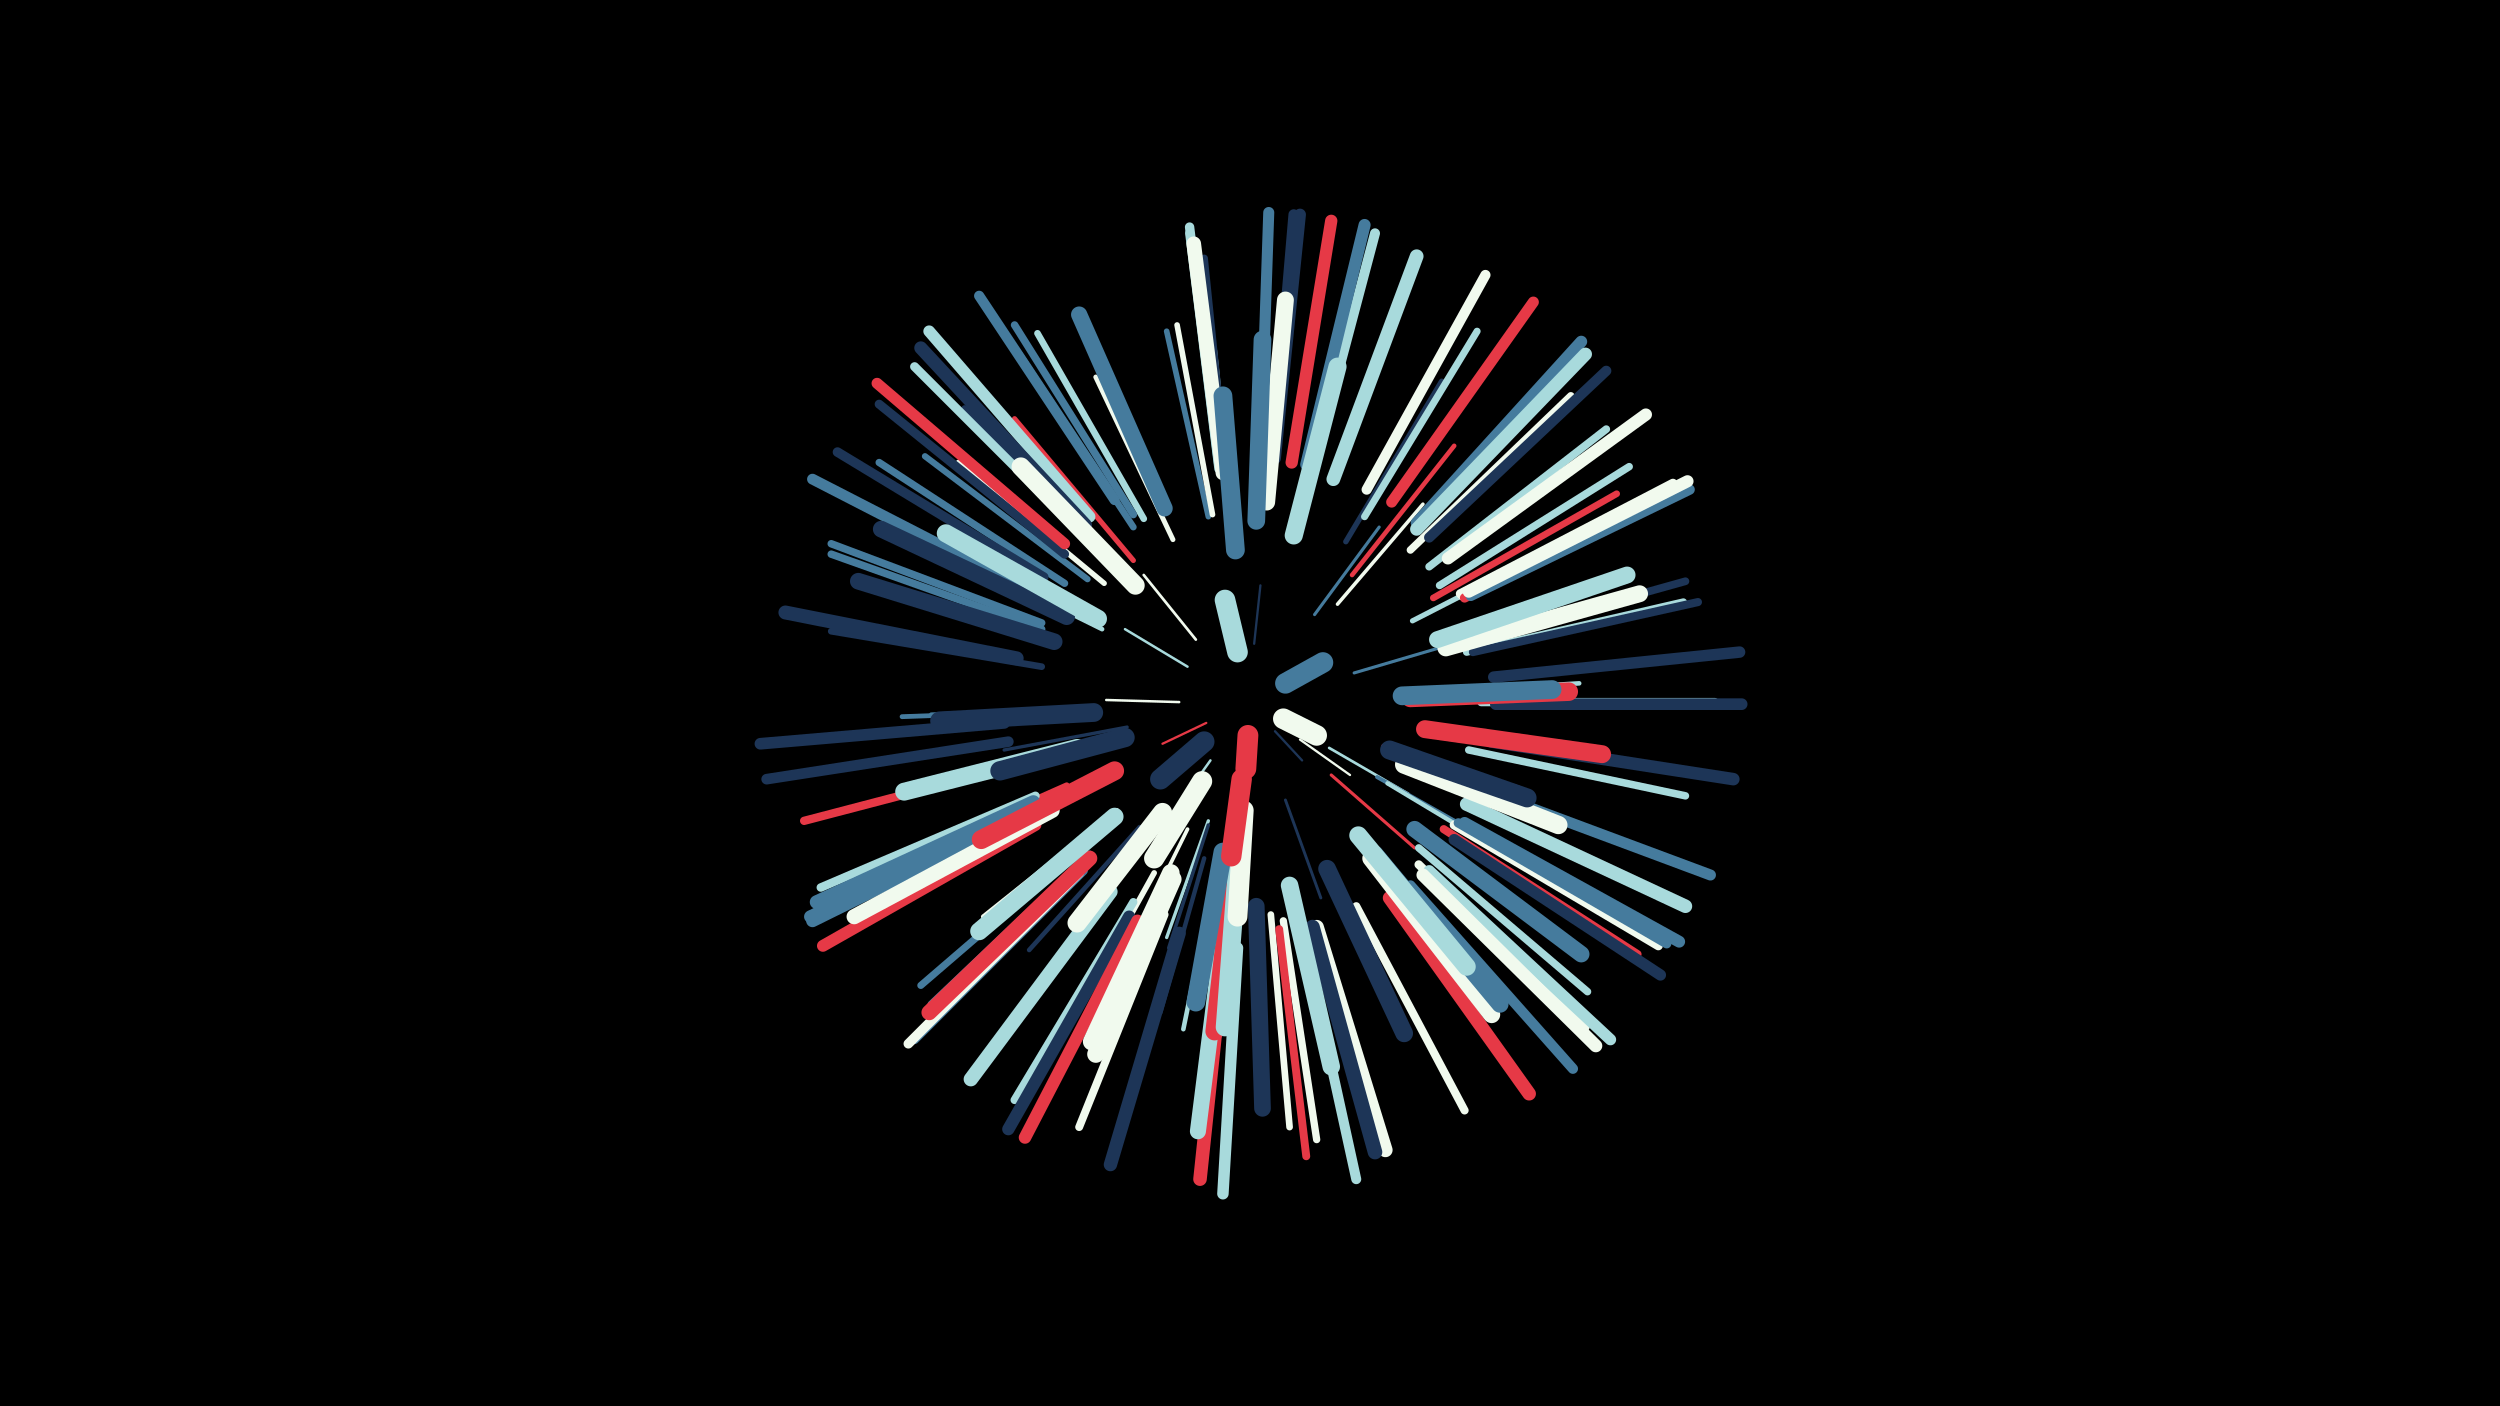 <svg width="1200" height="675" viewBox="-500 -500 1200 675" xmlns="http://www.w3.org/2000/svg"><path d="M-500-500h1200v675h-1200z" fill="#000"/><style>.sparkles path{stroke-linecap:round}</style><g class="sparkles"><path d="M112-149l13 14" stroke-width="1.1" stroke="#1d35571"/><path d="M79-153l-21 10" stroke-width="1.1" stroke="#e639462"/><path d="M102-191l3-28" stroke-width="1.1" stroke="#1d35573"/><path d="M124-145l24 17" stroke-width="1.1" stroke="#f1faee4"/><path d="M81-135l-20 28" stroke-width="1.2" stroke="#a8dadc5"/><path d="M66-163l-35-1" stroke-width="1.2" stroke="#f1faee5"/><path d="M70-180l-30-18" stroke-width="1.2" stroke="#a8dadc5"/><path d="M74-193l-25-31" stroke-width="1.3" stroke="#f1faee7"/><path d="M138-141l38 22" stroke-width="1.3" stroke="#a8dadc8"/><path d="M117-116l17 47" stroke-width="1.4" stroke="#1d3557B"/><path d="M139-128l40 35" stroke-width="1.5" stroke="#e63946D"/><path d="M150-177l51-15" stroke-width="1.5" stroke="#457b9dD"/><path d="M131-205l31-42" stroke-width="1.5" stroke="#457b9dD"/><path d="M80-106l-20 56" stroke-width="1.6" stroke="#a8dadc11"/><path d="M41-151l-59 11" stroke-width="1.6" stroke="#1d355711"/><path d="M80-104l-19 59" stroke-width="1.7" stroke="#1d355713"/><path d="M142-210l41-48" stroke-width="1.7" stroke="#f1faee13"/><path d="M70-102l-30 61" stroke-width="1.8" stroke="#f1faee16"/><path d="M164-142l65 20" stroke-width="1.8" stroke="#e6394616"/><path d="M161-127l62 35" stroke-width="1.9" stroke="#457b9d19"/><path d="M95-235l-6-72" stroke-width="1.9" stroke="#f1faee1A"/><path d="M166-124l65 39" stroke-width="2.1" stroke="#a8dadc1E"/><path d="M23-160l-76 3" stroke-width="2.1" stroke="#457b9d1E"/><path d="M78-88l-21 74" stroke-width="2.1" stroke="#1d35571E"/><path d="M29-198l-71-35" stroke-width="2.2" stroke="#a8dadc20"/><path d="M149-224l49-62" stroke-width="2.2" stroke="#e6394620"/><path d="M179-167l79-5" stroke-width="2.2" stroke="#a8dadc21"/><path d="M47-103l-53 59" stroke-width="2.2" stroke="#1d355721"/><path d="M84-84l-16 78" stroke-width="2.2" stroke="#a8dadc21"/><path d="M36-111l-64 51" stroke-width="2.3" stroke="#f1faee23"/><path d="M17-159l-84 3" stroke-width="2.3" stroke="#457b9d25"/><path d="M92-247l-9-85" stroke-width="2.4" stroke="#a8dadc27"/><path d="M63-241l-37-78" stroke-width="2.4" stroke="#f1faee28"/><path d="M178-202l78-40" stroke-width="2.5" stroke="#a8dadc29"/><path d="M44-231l-57-68" stroke-width="2.5" stroke="#e639462A"/><path d="M146-240l46-77" stroke-width="2.6" stroke="#1d35572D"/><path d="M30-220l-70-58" stroke-width="2.6" stroke="#f1faee2E"/><path d="M80-252l-20-89" stroke-width="2.7" stroke="#457b9d2F"/><path d="M82-253l-17-91" stroke-width="2.7" stroke="#f1faee2F"/><path d="M54-81l-45 81" stroke-width="2.7" stroke="#f1faee31"/><path d="M12-123l-88 39" stroke-width="2.9" stroke="#e6394635"/><path d="M22-222l-78-59" stroke-width="3.0" stroke="#457b9d38"/><path d="M32-233l-69-71" stroke-width="3.0" stroke="#1d355738"/><path d="M188-213l88-50" stroke-width="3.2" stroke="#e639463D"/><path d="M44-247l-56-85" stroke-width="3.2" stroke="#457b9d3E"/><path d="M0-180l-101-17" stroke-width="3.2" stroke="#1d35573E"/><path d="M49-251l-51-89" stroke-width="3.2" stroke="#a8dadc3F"/><path d="M110-61l9 102" stroke-width="3.2" stroke="#f1faee3F"/><path d="M8-117l-92 46" stroke-width="3.3" stroke="#1d355740"/><path d="M21-95l-79 68" stroke-width="3.4" stroke="#457b9d43"/><path d="M155-252l54-89" stroke-width="3.4" stroke="#a8dadc44"/><path d="M23-90l-76 72" stroke-width="3.5" stroke="#457b9d45"/><path d="M11-220l-89-58" stroke-width="3.5" stroke="#457b9d46"/><path d="M116-58l16 105" stroke-width="3.5" stroke="#f1faee46"/><path d="M177-236l77-74" stroke-width="3.6" stroke="#f1faee48"/><path d="M0-198l-101-36" stroke-width="3.6" stroke="#457b9d48"/><path d="M181-93l81 69" stroke-width="3.6" stroke="#a8dadc49"/><path d="M44-253l-57-91" stroke-width="3.6" stroke="#457b9d49"/><path d="M204-187l104-24" stroke-width="3.6" stroke="#a8dadc49"/><path d="M205-140l104 22" stroke-width="3.6" stroke="#a8dadc49"/><path d="M191-219l91-57" stroke-width="3.6" stroke="#a8dadc4A"/><path d="M0-201l-101-38" stroke-width="3.6" stroke="#457b9d4A"/><path d="M89-269l-11-107" stroke-width="3.6" stroke="#1d35574A"/><path d="M186-228l85-66" stroke-width="3.7" stroke="#a8dadc4B"/><path d="M205-192l104-29" stroke-width="3.7" stroke="#1d35574D"/><path d="M23-86l-77 77" stroke-width="3.7" stroke="#1d35574D"/><path d="M114-54l13 109" stroke-width="3.8" stroke="#e639464F"/><path d="M59-61l-41 102" stroke-width="3.8" stroke="#f1faee4F"/><path d="M207-187l108-24" stroke-width="3.9" stroke="#1d355750"/><path d="M151-65l52 98" stroke-width="3.9" stroke="#f1faee52"/><path d="M193-102l93 60" stroke-width="3.9" stroke="#e6394652"/><path d="M44-67l-57 95" stroke-width="3.9" stroke="#a8dadc53"/><path d="M-7-134l-107 28" stroke-width="4.0" stroke="#e6394653"/><path d="M211-163l112 0" stroke-width="4.0" stroke="#a8dadc54"/><path d="M181-85l80 78" stroke-width="4.1" stroke="#f1faee56"/><path d="M-3-118l-103 44" stroke-width="4.1" stroke="#a8dadc57"/><path d="M85-275l-14-113" stroke-width="4.3" stroke="#a8dadc5C"/><path d="M20-82l-81 81" stroke-width="4.3" stroke="#457b9d5D"/><path d="M20-243l-81-81" stroke-width="4.3" stroke="#a8dadc5E"/><path d="M11-234l-89-72" stroke-width="4.3" stroke="#1d35575E"/><path d="M198-104l98 58" stroke-width="4.3" stroke="#f1faee5E"/><path d="M201-215l102-53" stroke-width="4.4" stroke="#f1faee5E"/><path d="M202-214l102-52" stroke-width="4.4" stroke="#f1faee5F"/><path d="M203-213l103-51" stroke-width="4.5" stroke="#e6394661"/><path d="M85-277l-14-114" stroke-width="4.5" stroke="#a8dadc62"/><path d="M200-105l100 58" stroke-width="4.5" stroke="#457b9d64"/><path d="M18-81l-82 82" stroke-width="4.6" stroke="#f1faee66"/><path d="M1-223l-99-60" stroke-width="4.6" stroke="#1d355767"/><path d="M130-275l30-113" stroke-width="4.8" stroke="#a8dadc6A"/><path d="M126-48l25 114" stroke-width="4.8" stroke="#a8dadc6D"/><path d="M186-242l85-80" stroke-width="4.9" stroke="#1d35576E"/><path d="M177-75l78 88" stroke-width="4.9" stroke="#457b9d6E"/><path d="M35-260l-65-98" stroke-width="4.9" stroke="#457b9d6F"/><path d="M156-265l57-103" stroke-width="4.9" stroke="#f1faee6F"/><path d="M206-214l105-51" stroke-width="5.0" stroke="#457b9d71"/><path d="M-16-144l-116 18" stroke-width="5.1" stroke="#1d355773"/><path d="M111-280l10-117" stroke-width="5.1" stroke="#1d355774"/><path d="M-5-216l-105-54" stroke-width="5.2" stroke="#457b9d78"/><path d="M168-259l68-96" stroke-width="5.3" stroke="#e6394678"/><path d="M11-239l-90-77" stroke-width="5.3" stroke="#e6394679"/><path d="M105-280l4-118" stroke-width="5.3" stroke="#457b9d79"/><path d="M211-121l110 41" stroke-width="5.3" stroke="#457b9d7A"/><path d="M198-97l99 65" stroke-width="5.4" stroke="#1d35577B"/><path d="M217-175l118-12" stroke-width="5.5" stroke="#1d35577E"/><path d="M186-82l87 81" stroke-width="5.5" stroke="#a8dadc7E"/><path d="M94-45l-7 118" stroke-width="5.5" stroke="#a8dadc80"/><path d="M23-252l-77-89" stroke-width="5.6" stroke="#a8dadc81"/><path d="M218-162l118 0" stroke-width="5.6" stroke="#1d355782"/><path d="M-18-153l-117 10" stroke-width="5.6" stroke="#1d355782"/><path d="M-3-104l-102 58" stroke-width="5.7" stroke="#e6394683"/><path d="M180-249l79-87" stroke-width="5.7" stroke="#457b9d86"/><path d="M203-105l103 57" stroke-width="5.7" stroke="#457b9d86"/><path d="M112-280l12-117" stroke-width="5.7" stroke="#1d355786"/><path d="M127-277l28-115" stroke-width="5.8" stroke="#457b9d86"/><path d="M205-216l105-53" stroke-width="5.8" stroke="#f1faee87"/><path d="M195-232l95-69" stroke-width="5.9" stroke="#f1faee8A"/><path d="M42-60l-58 102" stroke-width="5.9" stroke="#1d35578B"/><path d="M120-278l19-116" stroke-width="5.9" stroke="#e639468C"/><path d="M216-144l116 18" stroke-width="6.0" stroke="#1d35578E"/><path d="M46-58l-54 104" stroke-width="6.0" stroke="#e639468E"/><path d="M-5-110l-105 52" stroke-width="6.1" stroke="#457b9d8F"/><path d="M-5-111l-106 51" stroke-width="6.1" stroke="#457b9d90"/><path d="M183-80l83 82" stroke-width="6.2" stroke="#f1faee91"/><path d="M21-248l-79-85" stroke-width="6.3" stroke="#1d355796"/><path d="M180-246l81-84" stroke-width="6.3" stroke="#a8dadc96"/><path d="M66-52l-33 111" stroke-width="6.4" stroke="#1d355799"/><path d="M204-114l105 49" stroke-width="6.5" stroke="#a8dadc9C"/><path d="M167-69l67 94" stroke-width="6.5" stroke="#e639469C"/><path d="M88-48l-12 114" stroke-width="6.5" stroke="#e639469D"/><path d="M-4-115l-104 48" stroke-width="6.6" stroke="#457b9d9E"/><path d="M140-270l40-107" stroke-width="6.6" stroke="#a8dadc9E"/><path d="M-12-184l-111-22" stroke-width="6.7" stroke="#1d3557A1"/><path d="M33-72l-67 90" stroke-width="6.9" stroke="#a8dadcA6"/><path d="M132-55l33 107" stroke-width="6.9" stroke="#f1faeeA7"/><path d="M130-55l30 108" stroke-width="7.0" stroke="#1d3557A8"/><path d="M87-273l-14-110" stroke-width="7.0" stroke="#f1faeeAA"/><path d="M5-111l-95 51" stroke-width="7.3" stroke="#f1faeeB3"/><path d="M23-88l-77 74" stroke-width="7.4" stroke="#e63946B5"/><path d="M88-60l-13 103" stroke-width="7.7" stroke="#a8dadcBC"/><path d="M59-256l-41-93" stroke-width="7.8" stroke="#457b9dC0"/><path d="M179-102l80 60" stroke-width="7.9" stroke="#457b9dC4"/><path d="M6-192l-94-29" stroke-width="8.0" stroke="#1d3557C6"/><path d="M12-204l-89-42" stroke-width="8.0" stroke="#1d3557C7"/><path d="M103-65l3 97" stroke-width="8.0" stroke="#1d3557C7"/><path d="M108-259l9-97" stroke-width="8.1" stroke="#f1faeeC7"/><path d="M194-189l93-26" stroke-width="8.1" stroke="#f1faeeC7"/><path d="M190-193l91-31" stroke-width="8.1" stroke="#a8dadcCA"/><path d="M158-88l58 75" stroke-width="8.2" stroke="#f1faeeCB"/><path d="M160-90l60 72" stroke-width="8.2" stroke="#457b9dCC"/><path d="M63-78l-37 84" stroke-width="8.3" stroke="#f1faeeCF"/><path d="M62-81l-38 81" stroke-width="8.4" stroke="#f1faeeD2"/><path d="M119-75l20 87" stroke-width="8.4" stroke="#a8dadcD2"/><path d="M137-83l37 79" stroke-width="8.5" stroke="#1d3557D5"/><path d="M103-250l3-87" stroke-width="8.5" stroke="#457b9dD5"/><path d="M17-141l-83 21" stroke-width="8.6" stroke="#a8dadcD7"/><path d="M184-150l85 12" stroke-width="8.6" stroke="#e63946D7"/><path d="M35-108l-65 55" stroke-width="8.6" stroke="#a8dadcD8"/><path d="M27-203l-73-41" stroke-width="8.7" stroke="#a8dadcD9"/><path d="M121-243l21-81" stroke-width="8.7" stroke="#a8dadcD9"/><path d="M152-99l52 63" stroke-width="8.7" stroke="#a8dadcDB"/><path d="M174-133l74 29" stroke-width="8.8" stroke="#f1faeeDD"/><path d="M92-84l-9 79" stroke-width="8.8" stroke="#e63946DE"/><path d="M45-219l-55-57" stroke-width="8.9" stroke="#f1faeeDE"/><path d="M94-85l-6 78" stroke-width="8.9" stroke="#a8dadcDF"/><path d="M177-165l76-3" stroke-width="8.9" stroke="#e63946E0"/><path d="M25-158l-74 4" stroke-width="9.0" stroke="#1d3557E2"/><path d="M93-236l-6-74" stroke-width="9.0" stroke="#457b9dE2"/><path d="M87-91l-13 72" stroke-width="9.0" stroke="#457b9dE3"/><path d="M173-166l72-3" stroke-width="9.0" stroke="#457b9dE4"/><path d="M35-130l-64 33" stroke-width="9.1" stroke="#e63946E4"/><path d="M167-140l66 23" stroke-width="9.1" stroke="#1d3557E6"/><path d="M58-110l-41 53" stroke-width="9.2" stroke="#f1faeeE8"/><path d="M40-146l-60 16" stroke-width="9.3" stroke="#1d3557EB"/><path d="M97-111l-3 51" stroke-width="9.5" stroke="#f1faeeF2"/><path d="M77-125l-23 37" stroke-width="9.7" stroke="#f1faeeF5"/><path d="M96-126l-5 37" stroke-width="9.8" stroke="#e63946F8"/><path d="M78-144l-21 18" stroke-width="9.9" stroke="#1d3557FB"/><path d="M94-187l-6-25" stroke-width="9.9" stroke="#a8dadcFC"/><path d="M117-172l18-10" stroke-width="9.9" stroke="#457b9dFD"/><path d="M116-155l16 8" stroke-width="9.9" stroke="#f1faeeFD"/><path d="M99-147l-1 16" stroke-width="10.0" stroke="#e63946FD"/></g></svg>